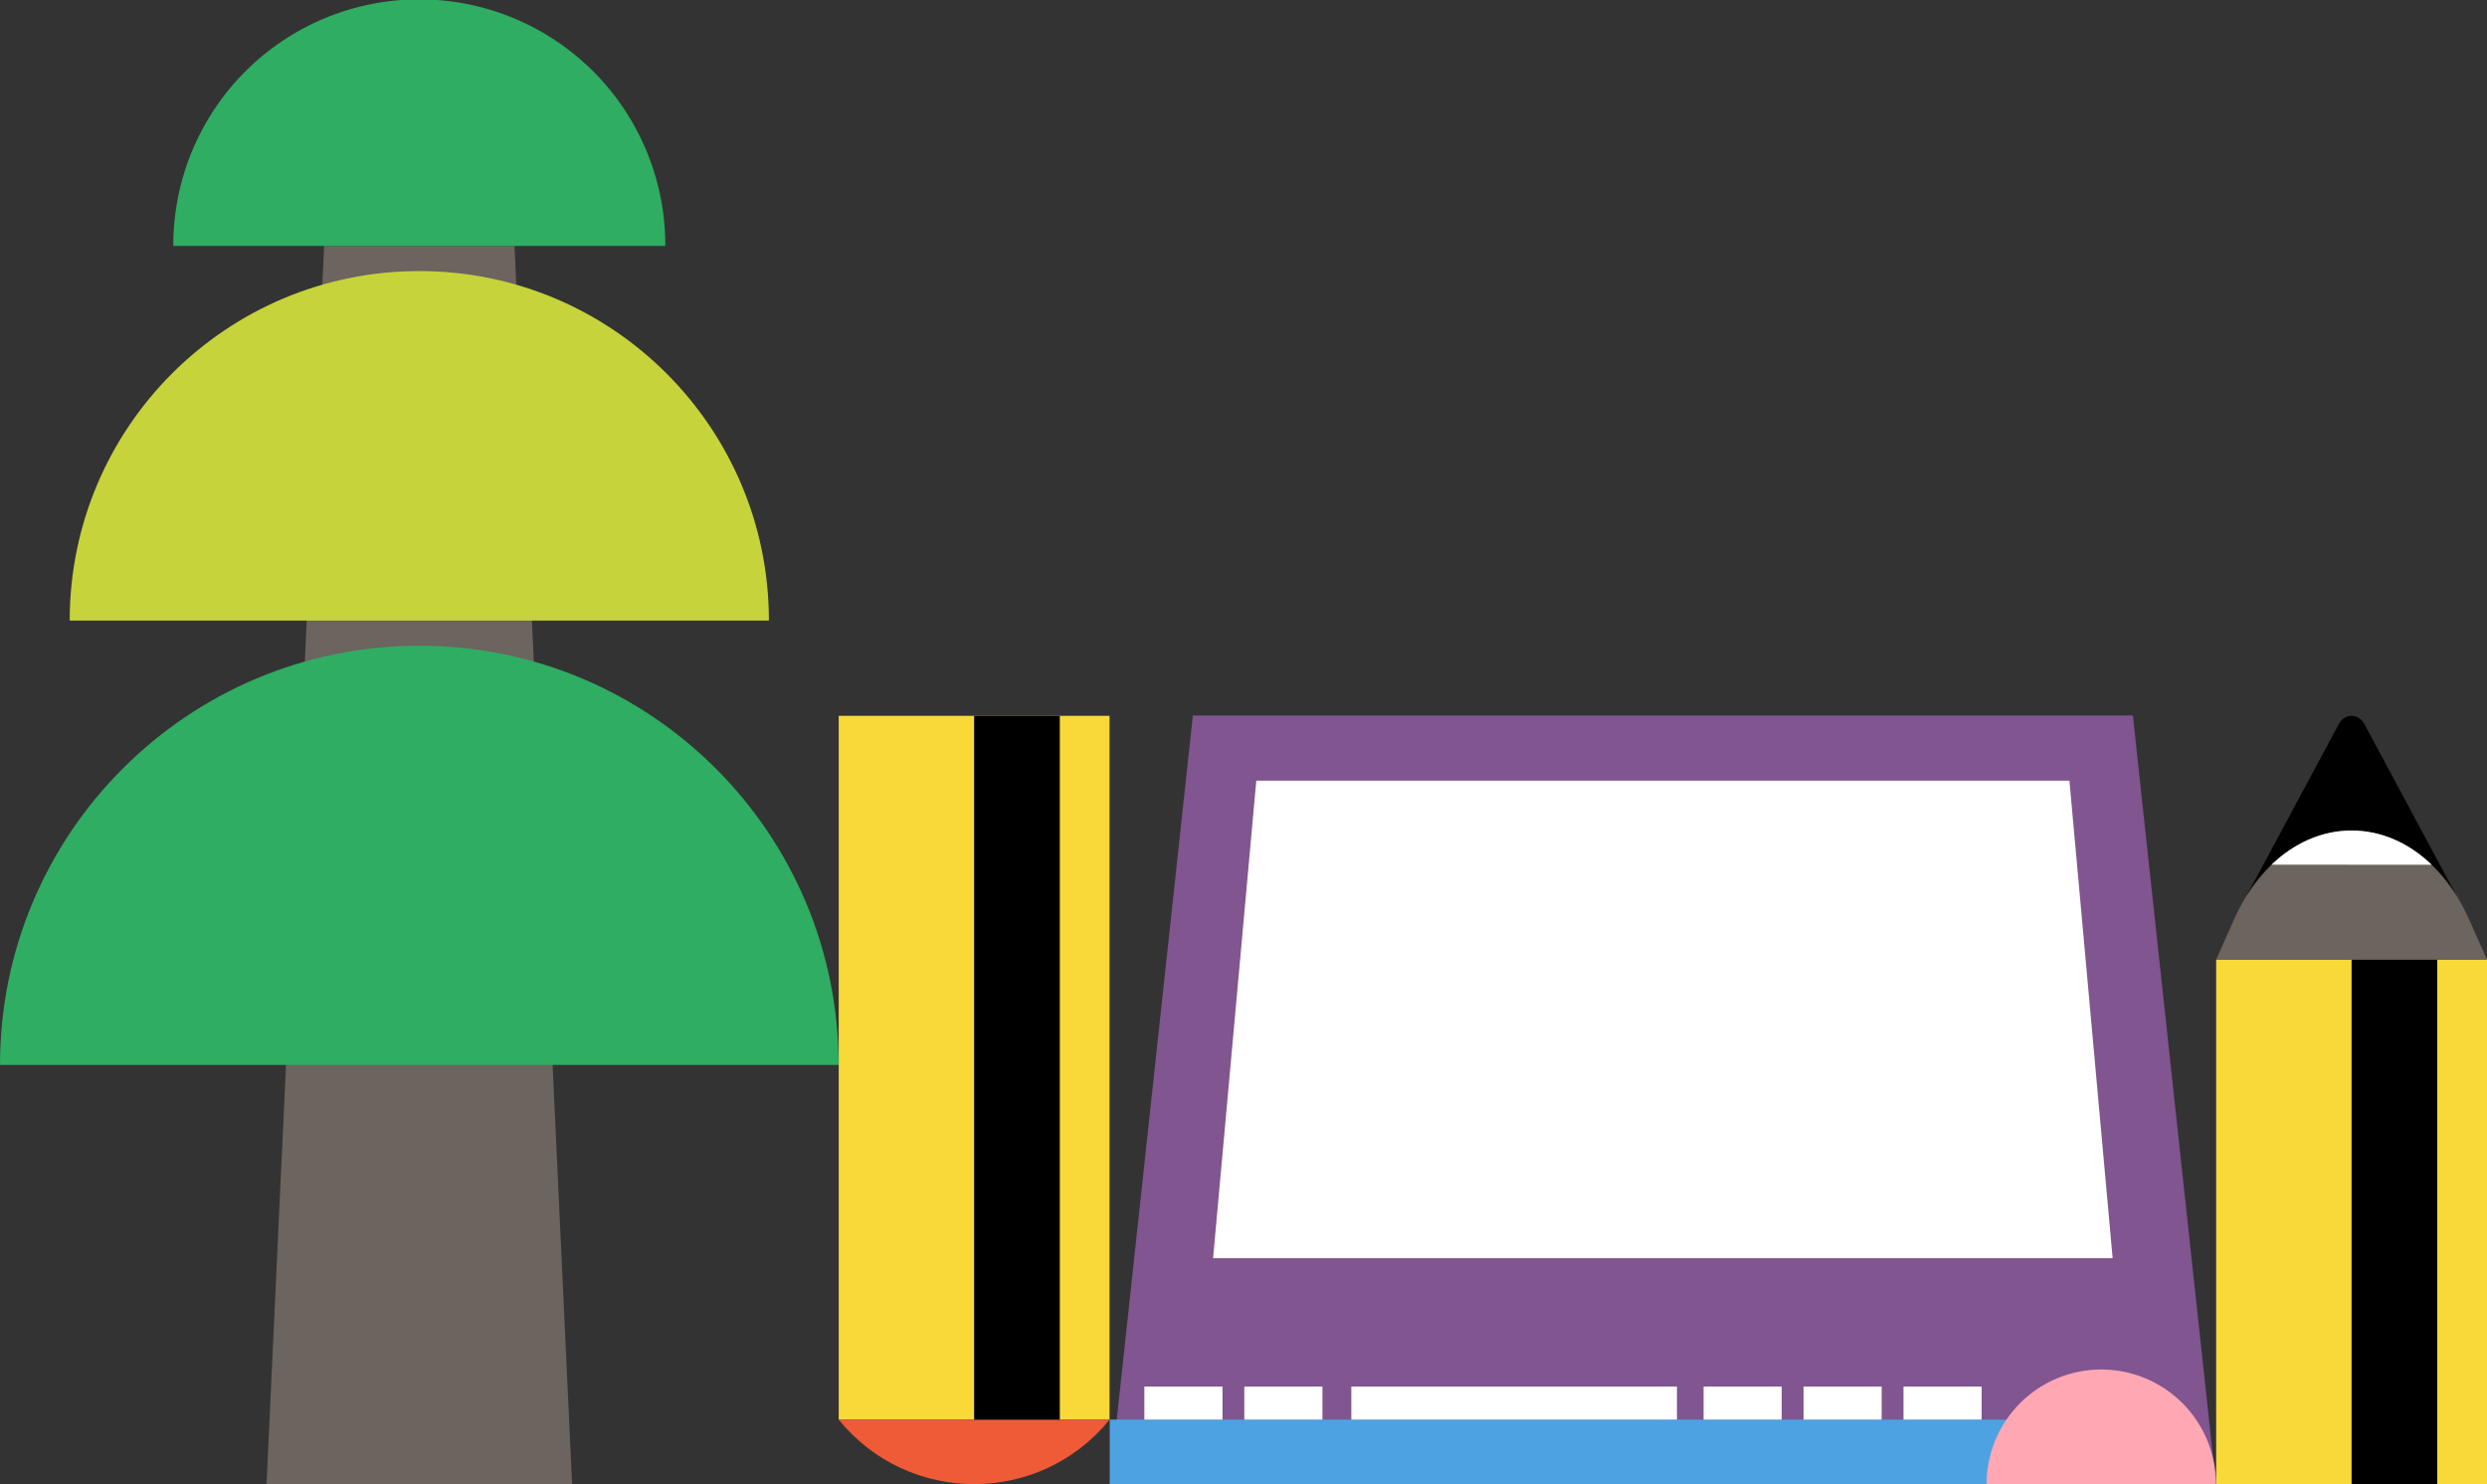 <svg xmlns="http://www.w3.org/2000/svg" width="1488.3" height="888.335" viewBox="0 0 1488.3 888.335"><rect x="0" y="0" width="1488.3" height="888.335" fill="#333333" stroke="none"/><g transform="translate(0 -98.622)"><rect width="162.074" height="421.269" transform="translate(501.92 527.063)" fill="#f9d938"/><path d="M283.285,578.2h0c41.773,51.454,120.3,51.454,162.074,0Z" transform="translate(218.635 370.131)" fill="#ef5a37"/><rect width="51.268" height="421.269" transform="translate(582.956 527.063)"/><rect width="162.074" height="314.028" transform="translate(1326.226 672.929)" fill="#f9d938"/><rect width="51.268" height="314.028" transform="translate(1407.264 672.929)"/><path d="M884.08,447.69c-13.673-12.936-43.954-35.356-62.56-35.356s-48.894,22.42-62.569,35.356L813.472,346.1c3.6-7.551,12.5-7.551,16.1,0Z" transform="translate(585.747 186.628)"/><path d="M910.6,456.4,899.757,432.09h-.026c-14.013-31.619-40.179-52.911-70.168-52.911s-56.155,21.292-70.168,52.911h-.025L748.525,456.4Z" transform="translate(577.701 216.53)" fill="#6b645f"/><path d="M863.048,399.654c-13.421-12.874-29.991-20.476-47.92-20.476s-34.482,7.6-47.9,20.457Z" transform="translate(592.136 216.529)" fill="#fff"/><path d="M238.415,181.712H124.495L90.012,922.828H272.9Z" transform="translate(69.47 64.127)" fill="#6b645f"/><path d="M501.851,567.68c0-138.582-112.344-250.926-250.926-250.926S0,429.1,0,567.68Z" transform="translate(0 168.351)" fill="#2fad62"/><path d="M441.97,399.406c0-115.545-93.669-209.214-209.216-209.214S23.542,283.861,23.542,399.406Z" transform="translate(18.169 70.672)" fill="#c6d33a"/><path d="M352.968,245.84a147.218,147.218,0,1,0-294.435,0Z" transform="translate(45.175 0)" fill="#2fad62"/><path d="M987.086,340.319H424.567l-49.743,460.1h662.006Z" transform="translate(289.284 186.538)" fill="#805590"/><path d="M922.192,362.344h-486.6l-25.865,285.8H948.057Z" transform="translate(316.219 203.537)" fill="#fff"/><rect width="554.342" height="38.657" transform="translate(664.106 948.3)" fill="#4da2e2"/><rect width="194.865" height="19.778" transform="translate(808.675 928.519)" fill="#fff"/><rect width="46.759" height="19.778" transform="translate(1079.292 928.519)" fill="#fff"/><rect width="46.759" height="19.778" transform="translate(1139.109 928.519)" fill="#fff"/><rect width="46.759" height="19.778" transform="translate(1019.477 928.519)" fill="#fff"/><rect width="46.759" height="19.778" transform="translate(684.82 928.519)" fill="#fff"/><rect width="46.759" height="19.778" transform="translate(744.635 928.519)" fill="#fff"/><path d="M808.265,629.9a68.644,68.644,0,0,0-137.289,0" transform="translate(517.85 357.055)" fill="#ffa8b4"/></g></svg>